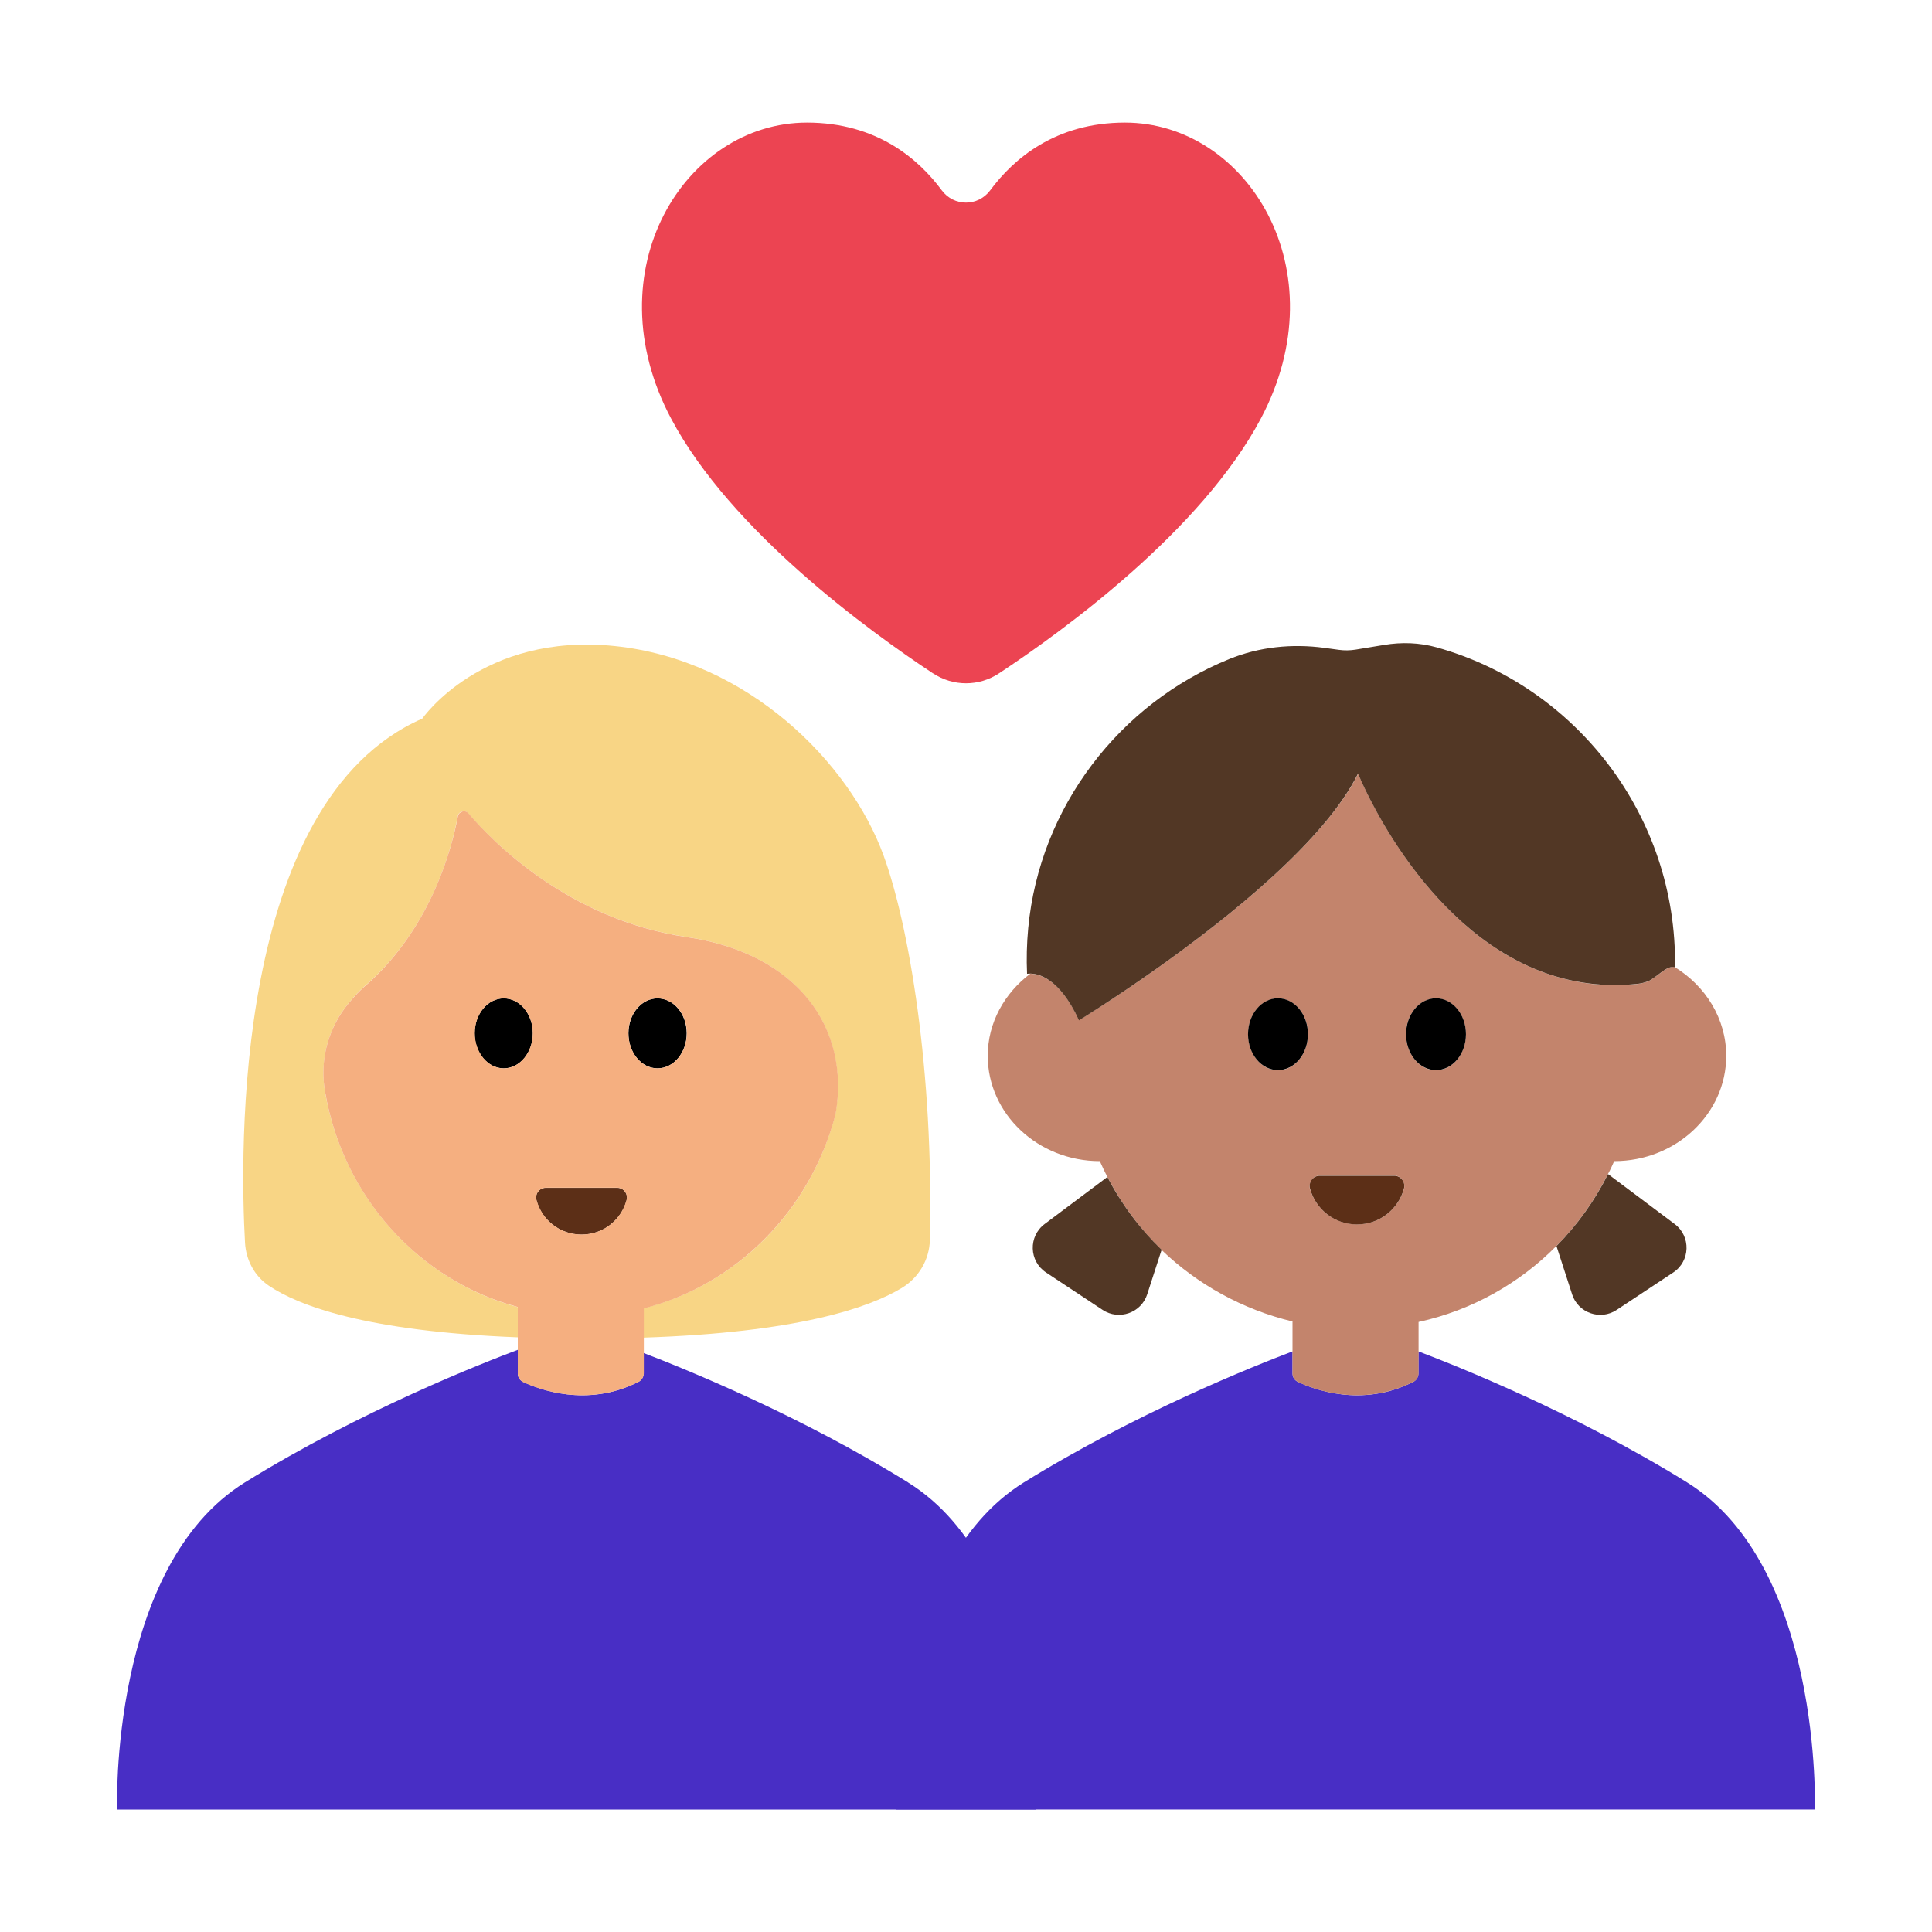 <?xml version="1.0" encoding="UTF-8"?><svg id="Layer_1" xmlns="http://www.w3.org/2000/svg" viewBox="0 0 40 40"><g><g><path d="m6.729,22.601c-.104-.606.041-1.234.408-1.728.25-.336.473-.507.473-.507,1.331-1.187,1.75-2.824,1.867-3.467.019-.104.149-.139.217-.059.506.589,2.085,2.197,4.513,2.558,2.312.344,3.398,1.88,3.089,3.673-.513,1.992-2.045,3.532-3.97,4.016v.607c3.176-.105,4.666-.616,5.346-1.029.35-.212.571-.586.58-.995.082-3.508-.437-6.536-.962-7.967-.704-1.92-2.807-4.041-5.56-4.327-2.753-.286-3.987,1.502-3.987,1.502-3.931,1.723-3.771,9.058-3.67,10.85.02.357.194.689.49.889.608.411,2,.947,5.158,1.071v-.625c-2.036-.545-3.617-2.277-3.993-4.463Z" fill="#f8d585"/><path d="m18.8,30.691c-2.232-1.383-4.597-2.343-5.474-2.678v.422c0,.072-.042.141-.106.174-1.069.544-2.077.151-2.396-.002-.065-.032-.104-.096-.104-.169v-.491c-.682.255-3.244,1.254-5.65,2.745-2.805,1.738-2.647,6.772-2.647,6.772h19.023s.158-5.034-2.647-6.772Z" fill="#482ec5"/><path d="m10.429,20.67c-.333,0-.603.324-.603.724s.27.724.603.724.603-.324.603-.724-.27-.724-.603-.724Z"/><path d="m13.614,20.67c-.333,0-.603.324-.603.724s.27.724.603.724.603-.324.603-.724-.27-.724-.603-.724Z"/><path d="m12.78,24.593h-1.481c-.134,0-.229.128-.193.257.113.41.488.711.934.711s.821-.301.934-.711c.035-.129-.06-.257-.193-.257Z" fill="#5c2f17"/><path d="m14.21,19.4c-2.43-.36-4.01-1.97-4.51-2.56-.07-.08-.2-.04-.22.06-.12.64-.54,2.28-1.87,3.47,0,0-.22.17-.47.5-.37.5-.52,1.13-.41,1.73.37,2.19,1.96,3.92,3.99,4.46v1.38c0,.07.04.13.1.17.32.15,1.33.54,2.4,0,.06-.03.11-.1.11-.18v-1.34c1.92-.49,3.45-2.03,3.97-4.02.31-1.79-.78-3.33-3.09-3.67Zm-2.91,5.19h1.48c.13,0,.23.13.19.26-.11.41-.48.71-.93.71s-.82-.3-.93-.71c-.04-.13.06-.26.19-.26Zm-.87-2.47c-.33,0-.6-.33-.6-.73s.27-.72.6-.72.6.32.6.72-.27.73-.6.73Zm3.18,0c-.33,0-.6-.33-.6-.73s.27-.72.6-.72c.34,0,.61.32.61.72s-.27.73-.61.73Z" fill="#f5af80"/></g><rect y="0" width="40" height="40" fill="none"/></g><g><g><g><path d="m34.929,30.691c-2.311-1.432-4.766-2.411-5.562-2.712v.456c0,.072-.042.141-.106.174-1.069.544-2.077.151-2.396-.003-.065-.031-.104-.096-.104-.169v-.458c-.796.301-3.251,1.28-5.562,2.712-2.805,1.738-2.647,6.772-2.647,6.772h19.023s.158-5.034-2.647-6.772Z" fill="#482ec5"/><path d="m34.67,20.02c-.15-.03-.32.17-.53.29-.07.03-.15.05-.22.06-.71.08-1.36-.02-1.94-.23-2.59-.93-3.86-4.12-3.86-4.12-.69,1.38-2.66,2.96-4.11,3.99-.94.67-1.67,1.11-1.67,1.11-.41-.88-.85-.96-1.01-.96-.53.4-.88,1.01-.88,1.7,0,1.2,1.04,2.18,2.32,2.18.05.11.1.22.16.33.29.56.67,1.07,1.12,1.51.74.71,1.67,1.23,2.71,1.48v1.08c0,.07.04.13.11.17.31.15,1.32.54,2.39,0,.07-.03.11-.1.11-.18v-1.06c1.1-.24,2.09-.8,2.85-1.57.44-.44.79-.94,1.07-1.49.05-.09.09-.18.13-.27,1.28,0,2.32-.98,2.32-2.18,0-.77-.43-1.45-1.07-1.84Zm-8.21,2.14c-.34,0-.62-.34-.62-.75s.28-.74.62-.74.62.33.62.74-.28.75-.62.75Zm1.64,3.19c-.47,0-.86-.31-.98-.74-.03-.13.07-.27.2-.27h1.55c.14,0,.23.14.2.27-.12.43-.51.74-.97.74Zm1.63-3.19c-.34,0-.62-.34-.62-.75s.28-.74.62-.74.62.33.62.74-.28.75-.62.75Z" fill="#c3846c"/><path d="m27.079,21.412c0-.411-.277-.744-.62-.744s-.62.333-.62.744.277.743.62.743.62-.333.62-.743Z"/><path d="m29.731,22.155c.342,0,.62-.333.62-.743s-.277-.744-.62-.744-.62.333-.62.744.277.743.62.743Z"/><path d="m28.095,25.351c.464,0,.855-.313.972-.74.037-.134-.062-.268-.201-.268h-1.542c-.139,0-.238.134-.201.268.117.427.508.74.972.74Z" fill="#5c2f17"/><g><path d="m22.927,24.368l-1.299.974c-.34.255-.325.77.03,1.004l1.17.774c.339.224.799.063.924-.323l.298-.921c-.451-.437-.831-.945-1.123-1.508Z" fill="#523725"/><path d="m32.548,26.797c.125.387.585.548.924.323l1.17-.774c.355-.234.37-.75.03-1.004l-1.379-1.034c-.278.552-.637,1.056-1.068,1.49l.324,1Z" fill="#523725"/><path d="m22.34,21.124s.727-.444,1.673-1.116c1.45-1.032,3.419-2.608,4.104-3.991,0,0,1.27,3.192,3.865,4.123.58.208,1.226.306,1.939.227.068-.008.146-.028.223-.061.201-.113.37-.318.525-.283.003,0,.007-.002.01,0,.046-3.136-2.061-5.821-4.938-6.621-.352-.098-.722-.11-1.082-.05l-.588.097c-.116.019-.235.021-.352.005l-.301-.041c-.665-.09-1.346-.021-1.968.232-2.264.92-3.925,3.056-4.162,5.572-.03.319-.038.634-.024.944,0,0,.027-.004.067-.004.161,0,.602.086,1.008.968Z" fill="#523725"/></g></g><path d="m19.318,13.941c.415.274.95.274,1.365,0,1.317-.87,4.186-2.948,5.421-5.274,1.629-3.069-.284-6.129-2.813-6.129-1.442,0-2.309.753-2.789,1.401-.253.341-.752.341-1.005,0-.479-.648-1.347-1.401-2.789-1.401-2.528,0-4.442,3.061-2.813,6.129,1.235,2.326,4.105,4.404,5.421,5.274Z" fill="#ec4452"/></g><rect y="0" width="40" height="40" fill="none"/></g></svg>